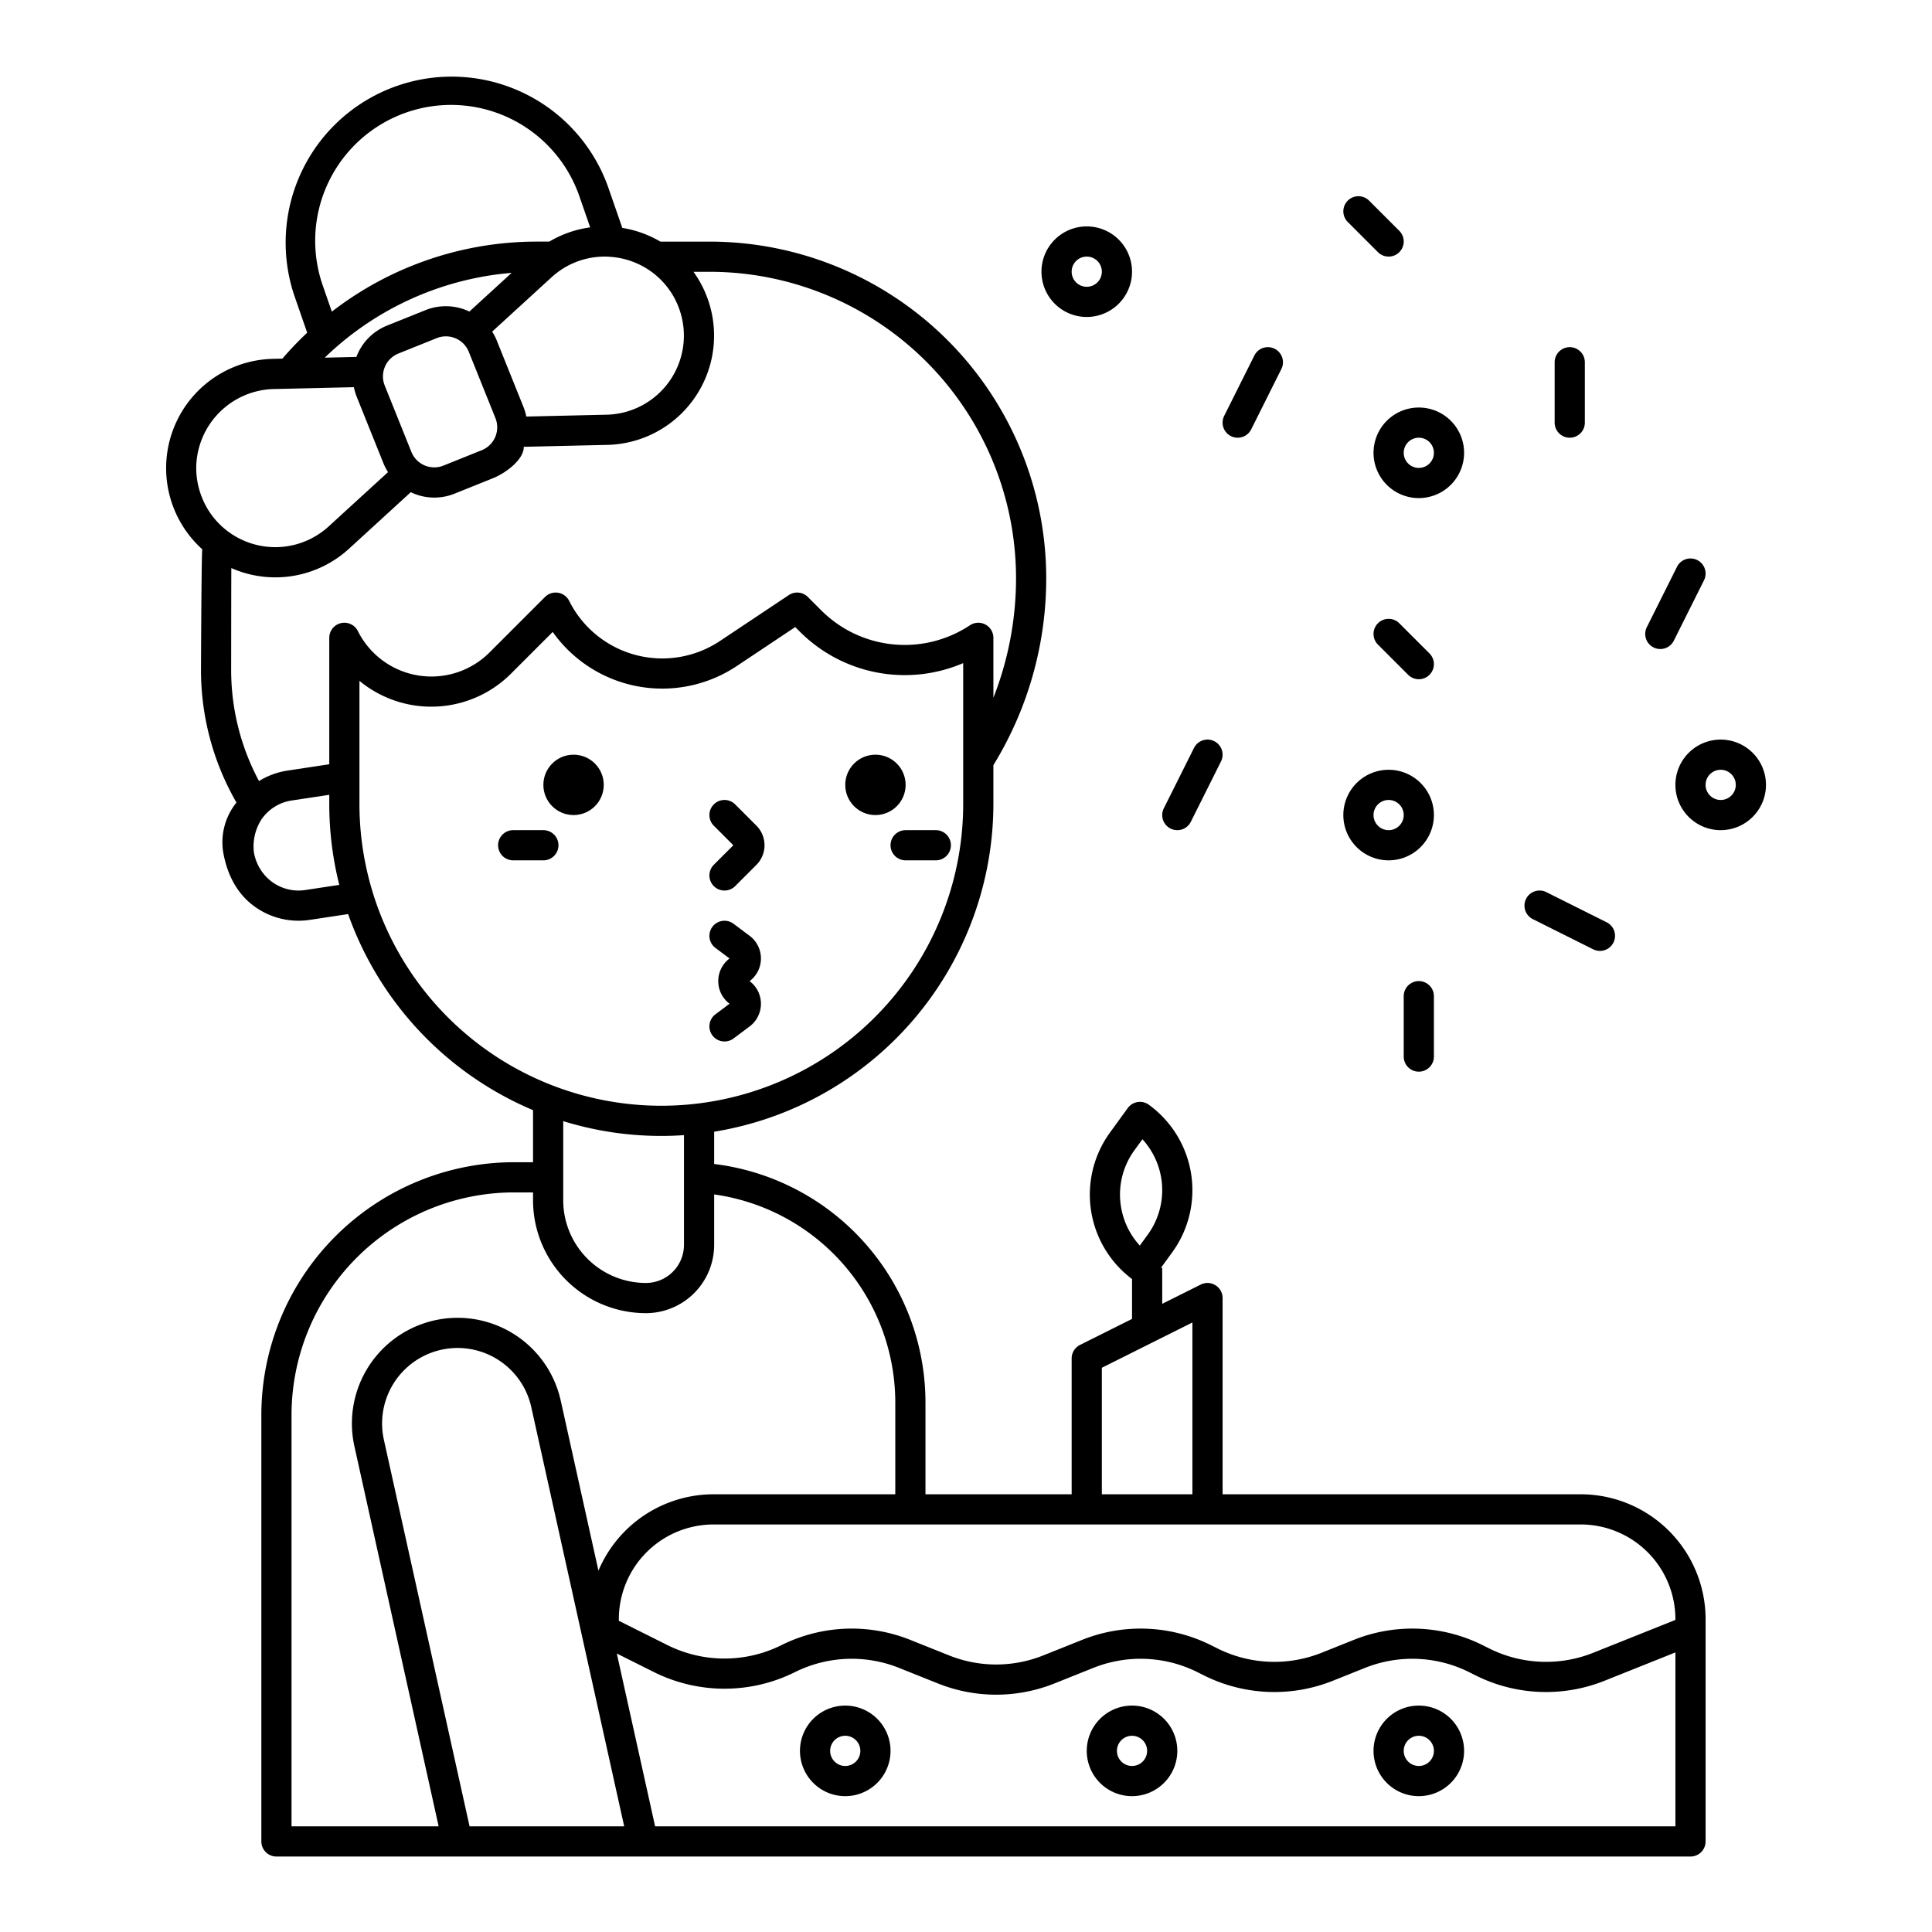 <svg height="512" viewBox="0 0 512 512" width="512" xmlns="http://www.w3.org/2000/svg"><g id="outline"><path d="m418.913 396h-94.913v-52a4 4 0 0 0 -5.789-3.578l-10.211 5.106v-9.528h-.342l2.994-4.122a28 28 0 0 0 -6.2-39.109 4 4 0 0 0 -5.587.885l-4.7 6.472a27.986 27.986 0 0 0 5.835 38.833v10.569l-13.789 6.894a4 4 0 0 0 -2.211 3.578v36h-38.74v-24.34a63.724 63.724 0 0 0 -56-63.192v-8.553a88.136 88.136 0 0 0 74-86.881v-10.265a94.561 94.561 0 0 0 14-49.589 89.246 89.246 0 0 0 -89.14-89.15h-13.111a29.04 29.04 0 0 0 -10.09-3.635l-3.75-10.8a44 44 0 0 0 -83.139 28.836l3.378 9.742a89.82 89.82 0 0 0 -6.575 6.87l-2.533.057a28.96 28.96 0 0 0 -18.71 50.456c-.214 2.511-.326 31.953-.326 31.953a70.29 70.29 0 0 0 9.4 35.176l-.012.016a16.724 16.724 0 0 0 -3.28 14.283c1.119 5.226 3.6 9.94 7.9 13.11a19.849 19.849 0 0 0 11.828 3.906 20.321 20.321 0 0 0 3.033-.229l10.119-1.533a88.462 88.462 0 0 0 49.008 51.962v13.8h-5.05a67.026 67.026 0 0 0 -66.95 66.95v113.05a4 4 0 0 0 4 4h374.74a4 4 0 0 0 4-4v-58.913a33.125 33.125 0 0 0 -33.087-33.087zm-121.848-76.287a19.866 19.866 0 0 1 3.574-14.885l2.117-2.914a20.016 20.016 0 0 1 1.424 25.262l-2.118 2.915a19.867 19.867 0 0 1 -4.997-10.378zm-5.065 42.759 24-12v45.528h-24zm-112.271-281.332a20.96 20.96 0 0 1 -18.951 28.76l-21.3.49a14.783 14.783 0 0 0 -.76-2.562l-7.062-17.572a14.48 14.48 0 0 0 -1.228-2.372l15.723-14.384a20.81 20.81 0 0 1 14.079-5.5c.509 0 .96.018 1.465.061a21.032 21.032 0 0 1 10.032 3.327 20.8 20.8 0 0 1 8.002 9.752zm-52.059 38.168-10.149 4.078a6.531 6.531 0 0 1 -8.5-3.625l-7.061-17.573a6.532 6.532 0 0 1 3.624-8.5l10.149-4.078a6.531 6.531 0 0 1 8.5 3.625l7.062 17.572a6.538 6.538 0 0 1 -3.625 8.501zm-42.081-43.5a36 36 0 1 1 68.021-23.6l2.793 8.048a28.712 28.712 0 0 0 -10.834 3.771h-3.169a88.834 88.834 0 0 0 -54.46 18.564zm50.009-3.5-11.207 10.258a14.479 14.479 0 0 0 -11.635-.374l-10.15 4.079a14.436 14.436 0 0 0 -7.947 7.779c-.076.178-.131.361-.2.541l-8.4.193a80.819 80.819 0 0 1 49.541-22.472zm-83.598 51.722a21.081 21.081 0 0 1 20.482-20.93l21.3-.491a14.605 14.605 0 0 0 .76 2.564l7.062 17.572a14.587 14.587 0 0 0 1.224 2.375l-15.72 14.38a20.951 20.951 0 0 1 -26.908 1.173 20.645 20.645 0 0 1 -6.667-8.813 20.955 20.955 0 0 1 -1.533-7.83zm28.933 111.833a11.926 11.926 0 0 1 -8.916-2.206 12.353 12.353 0 0 1 -4.74-7.856 13.279 13.279 0 0 1 1.97-8.582 11.824 11.824 0 0 1 8.093-5.086l9.92-1.5v2.4a87.859 87.859 0 0 0 2.653 21.467zm9.408-70.723a4 4 0 0 0 -3.081 3.893v33.505l-11.116 1.685a19.98 19.98 0 0 0 -7.507 2.766 62.322 62.322 0 0 1 -7.377-29.479s.018-26.088.046-26.964a28.9 28.9 0 0 0 31.2-5.144l16.354-14.964a14.349 14.349 0 0 0 11.641.371l10.149-4.079c3.6-1.447 8.247-5.1 8.148-8.321l22.163-.51a28.958 28.958 0 0 0 22.819-45.869h4.34a81.238 81.238 0 0 1 81.14 81.15 86.8 86.8 0 0 1 -6 31.738v-15.885a4 4 0 0 0 -6.219-3.328 31.271 31.271 0 0 1 -39.349-3.9l-3.6-3.6a4 4 0 0 0 -5.047-.5l-18.235 12.155a27.584 27.584 0 0 1 -39.972-10.616 4 4 0 0 0 -6.406-1.039l-14.7 14.7a21.787 21.787 0 0 1 -34.891-5.662 4 4 0 0 0 -4.5-2.103zm4.919 47.894v-32.6a29.884 29.884 0 0 0 40.126-1.874l11.087-11.087a35.583 35.583 0 0 0 48.774 9.039l15.5-10.336 1.286 1.286a39.318 39.318 0 0 0 43.224 8.271v37.3a80 80 0 0 1 -160 0zm80 88c2.017 0 4.016-.074 6-.209v29.085a10.1 10.1 0 0 1 -10.09 10.09 21.935 21.935 0 0 1 -21.91-21.91v-20.978a87.721 87.721 0 0 0 26 3.921zm-98 73.917a59.017 59.017 0 0 1 58.95-58.951h5.05v2.09a29.944 29.944 0 0 0 29.91 29.91 18.11 18.11 0 0 0 18.09-18.09v-13.372a55.714 55.714 0 0 1 48 55.122v24.34h-48.173a33.139 33.139 0 0 0 -30.493 20.245l-9.994-45.071a28 28 0 1 0 -54.675 12.126l22.322 100.7h-38.987zm88.157 109.049h-40.976l-22.707-102.439a20 20 0 0 1 39.061-8.655zm8.194 0-10.15-45.8 9.892 4.945a41.9 41.9 0 0 0 37.294 0 33.734 33.734 0 0 1 27.585-1.145l10.283 4.113a41.528 41.528 0 0 0 30.97 0l10.283-4.113a33.729 33.729 0 0 1 27.585 1.147l1.716.859a41.733 41.733 0 0 0 34.134 1.42l8.565-3.426a33.729 33.729 0 0 1 27.585 1.147l1.716.859a41.733 41.733 0 0 0 34.134 1.42l18.8-7.519v46.093zm270.389-54.708-21.768 8.708a33.726 33.726 0 0 1 -27.585-1.147l-1.716-.859a41.73 41.73 0 0 0 -34.134-1.42l-8.565 3.426a33.726 33.726 0 0 1 -27.585-1.147l-1.716-.859a41.73 41.73 0 0 0 -34.134-1.42l-10.282 4.113a33.558 33.558 0 0 1 -25.03 0l-10.285-4.114a41.732 41.732 0 0 0 -34.134 1.42 33.856 33.856 0 0 1 -30.138 0l-12.928-6.465v-.441a25.115 25.115 0 0 1 25.087-25.087h229.826a25.115 25.115 0 0 1 25.087 25.087z"/><path d="m365.172 66.829a4 4 0 1 0 5.656-5.658l-8-8a4 4 0 0 0 -5.656 5.658z"/><path d="m326.211 115.578a4 4 0 0 0 5.367-1.789l8-16a4 4 0 1 0 -7.156-3.578l-8 16a4 4 0 0 0 1.789 5.367z"/><path d="m416 116a4 4 0 0 0 4-4v-16a4 4 0 0 0 -8 0v16a4 4 0 0 0 4 4z"/><path d="m438.211 171.578a4 4 0 0 0 5.367-1.789l8-16a4 4 0 0 0 -7.156-3.578l-8 16a4 4 0 0 0 1.789 5.367z"/><path d="m378.828 173.171-8-8a4 4 0 0 0 -5.656 5.658l8 8a4 4 0 0 0 5.656-5.658z"/><path d="m310.211 219.578a4 4 0 0 0 5.367-1.789l8-16a4 4 0 0 0 -7.156-3.578l-8 16a4 4 0 0 0 1.789 5.367z"/><path d="m406.211 243.578 16 8a4 4 0 1 0 3.578-7.156l-16-8a4 4 0 0 0 -3.578 7.156z"/><path d="m376 284a4 4 0 0 0 4-4v-16a4 4 0 0 0 -8 0v16a4 4 0 0 0 4 4z"/><circle cx="152" cy="208" r="8"/><circle cx="232" cy="208" r="8"/><path d="m144 220h-8a4 4 0 0 0 0 8h8a4 4 0 0 0 0-8z"/><path d="m236 224a4 4 0 0 0 4 4h8a4 4 0 0 0 0-8h-8a4 4 0 0 0 -4 4z"/><path d="m192 276a4 4 0 0 1 -2.4-7.2l3.738-2.8a7.5 7.5 0 0 1 0-11.992l-3.738-2.8a4 4 0 1 1 4.8-6.4l4 3a7.517 7.517 0 0 1 .257 12.2 7.517 7.517 0 0 1 -.257 12.2l-4 3a3.979 3.979 0 0 1 -2.4.792zm1.73-22.322"/><path d="m192 236a4 4 0 0 1 -2.828-6.829l5.171-5.171-5.171-5.171a4 4 0 0 1 5.656-5.658l5.617 5.618a7.369 7.369 0 0 1 0 10.423l-5.617 5.617a3.99 3.99 0 0 1 -2.828 1.171z"/><path d="m376 476a12 12 0 1 1 12-12 12.013 12.013 0 0 1 -12 12zm0-16a4 4 0 1 0 4 4 4 4 0 0 0 -4-4z"/><path d="m300 476a12 12 0 1 1 12-12 12.013 12.013 0 0 1 -12 12zm0-16a4 4 0 1 0 4 4 4 4 0 0 0 -4-4z"/><path d="m224 476a12 12 0 1 1 12-12 12.013 12.013 0 0 1 -12 12zm0-16a4 4 0 1 0 4 4 4 4 0 0 0 -4-4z"/><path d="m456 220a12 12 0 1 1 12-12 12.013 12.013 0 0 1 -12 12zm0-16a4 4 0 1 0 4 4 4 4 0 0 0 -4-4z"/><path d="m376 132a12 12 0 1 1 12-12 12.013 12.013 0 0 1 -12 12zm0-16a4 4 0 1 0 4 4 4 4 0 0 0 -4-4z"/><path d="m368 228a12 12 0 1 1 12-12 12.013 12.013 0 0 1 -12 12zm0-16a4 4 0 1 0 4 4 4 4 0 0 0 -4-4z"/><path d="m288 84a12 12 0 1 1 12-12 12.013 12.013 0 0 1 -12 12zm0-16a4 4 0 1 0 4 4 4 4 0 0 0 -4-4z"/></g></svg>